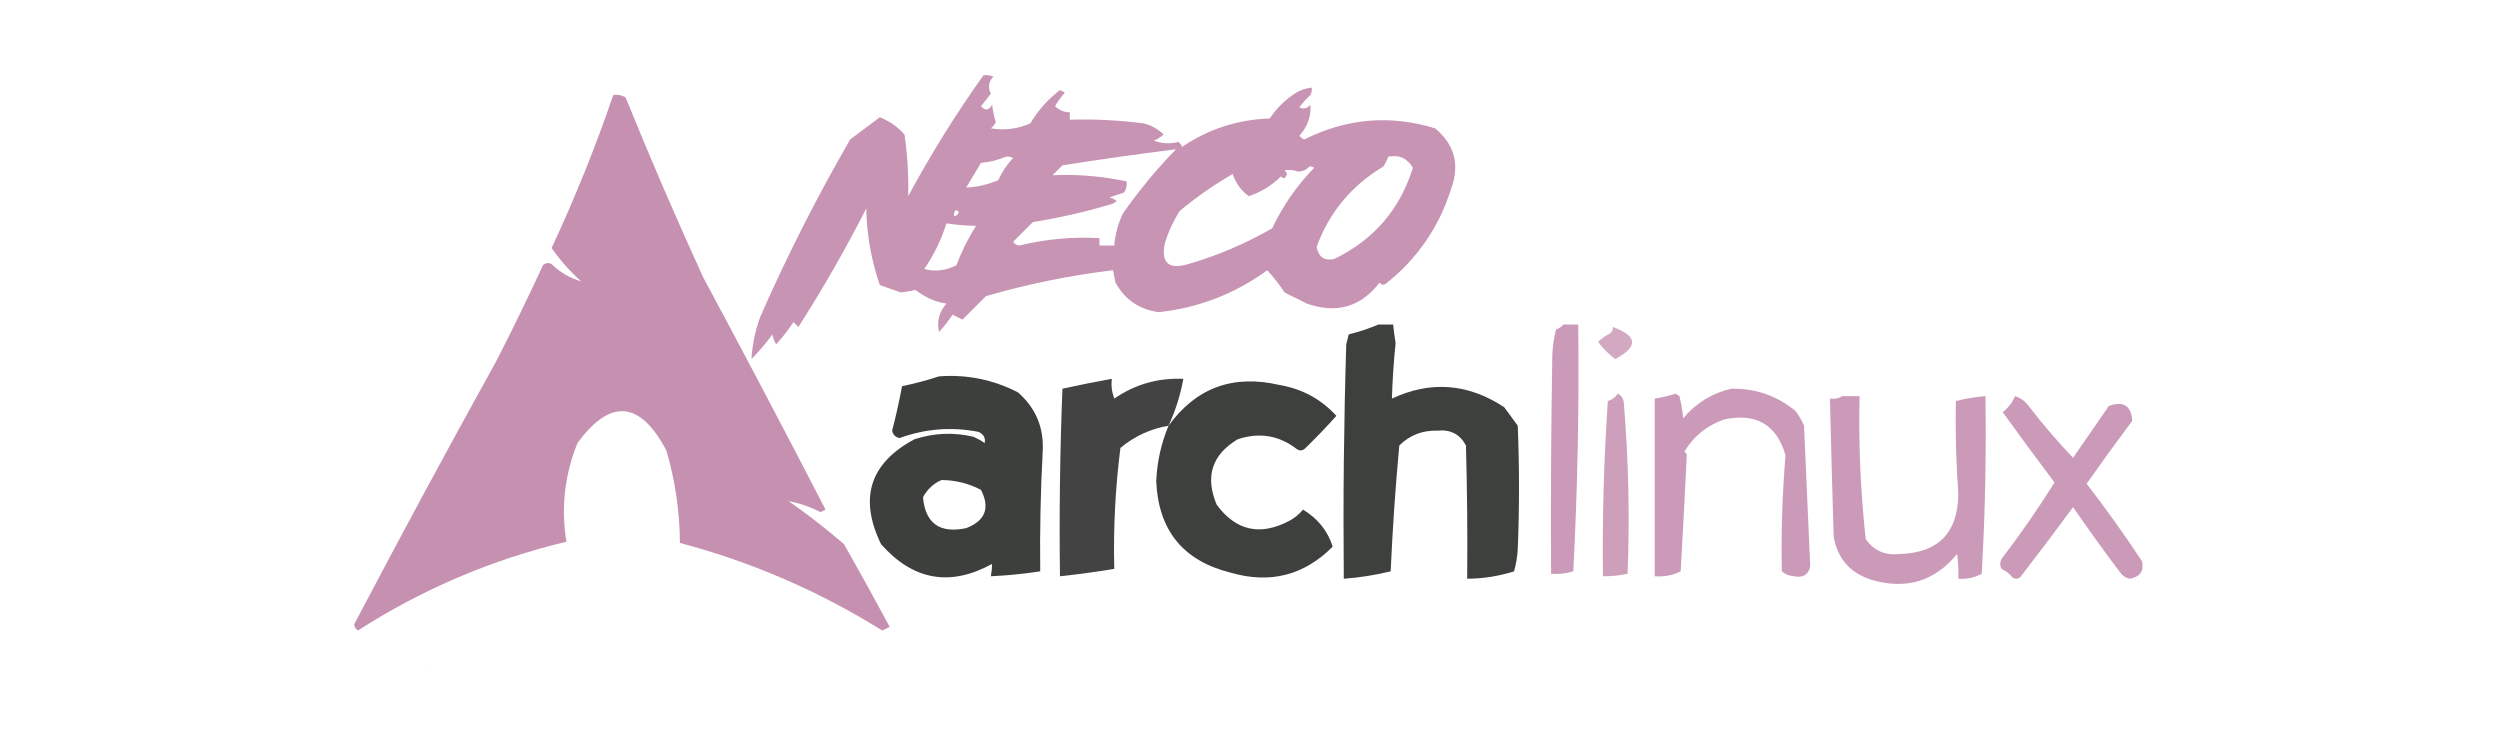 <?xml version="1.0" encoding="UTF-8"?>
<!DOCTYPE svg PUBLIC "-//W3C//DTD SVG 1.1//EN" "http://www.w3.org/Graphics/SVG/1.1/DTD/svg11.dtd">
<svg xmlns="http://www.w3.org/2000/svg" version="1.1" width="1013px" height="304px" style="shape-rendering:geometricPrecision; text-rendering:geometricPrecision; image-rendering:optimizeQuality; fill-rule:evenodd; clip-rule:evenodd" xmlns:xlink="http://www.w3.org/1999/xlink">
<g><path style="opacity:0.924" fill="#c48cae" d="M 398.5,30.5 C 399.873,30.343 401.207,30.51 402.5,31C 400.536,33.167 400.202,35.501 401.5,38C 400.167,39.667 398.833,41.333 397.5,43C 399.137,44.951 400.637,44.784 402,42.5C 402.287,44.891 402.787,47.224 403.5,49.5C 403.023,50.478 402.357,51.311 401.5,52C 407.042,52.913 412.375,52.246 417.5,50C 420.629,44.705 424.629,40.205 429.5,36.5C 430.167,36.833 430.833,37.167 431.5,37.5C 429.973,39.193 428.64,41.027 427.5,43C 429.158,44.663 431.158,45.496 433.5,45.5C 433.5,46.5 433.5,47.5 433.5,48.5C 443.545,48.205 453.545,48.705 463.5,50C 466.623,50.809 469.289,52.309 471.5,54.5C 470.335,55.584 469.002,56.417 467.5,57C 470.856,58.186 474.189,58.353 477.5,57.5C 478.192,58.025 478.692,58.692 479,59.5C 489.698,52.268 501.531,48.434 514.5,48C 517.167,44 520.5,40.667 524.5,38C 526.65,36.589 528.984,35.755 531.5,35.5C 531.649,36.552 531.483,37.552 531,38.5C 529.315,40.017 527.815,41.684 526.5,43.5C 528.061,44.347 529.561,44.014 531,42.5C 531.265,47.256 529.765,51.423 526.5,55C 527.025,55.692 527.692,56.192 528.5,56.5C 545.661,47.928 563.328,46.428 581.5,52C 589.416,58.557 591.583,66.724 588,76.5C 583.094,92.067 574.26,104.9 561.5,115C 560.551,115.617 559.718,115.451 559,114.5C 551.392,124.418 541.558,127.251 529.5,123C 526.5,121.5 523.5,120 520.5,118.5C 518.408,115.319 516.075,112.319 513.5,109.5C 500.381,119.055 485.715,124.722 469.5,126.5C 461.581,125.395 455.747,121.395 452,114.5C 451.667,112.833 451.333,111.167 451,109.5C 433.598,111.581 416.431,115.081 399.5,120C 396.333,123.167 393.167,126.333 390,129.5C 388.667,128.833 387.333,128.167 386,127.5C 384.327,130.001 382.493,132.334 380.5,134.5C 379.526,130.23 380.526,126.397 383.5,123C 379.056,122.386 374.889,120.553 371,117.5C 369.016,117.926 367.016,118.26 365,118.5C 361.904,117.4 359.071,116.4 356.5,115.5C 353.043,105.471 351.21,95.138 351,84.5C 342.577,101.024 333.41,117.024 323.5,132.5C 322.833,131.833 322.167,131.167 321.5,130.5C 319.397,133.72 317.064,136.72 314.5,139.5C 313.719,138.271 313.219,136.938 313,135.5C 310.394,139.059 307.56,142.393 304.5,145.5C 304.786,139.967 305.953,134.3 308,128.5C 318.873,103.752 331.04,79.752 344.5,56.5C 348.5,53.5 352.5,50.5 356.5,47.5C 360.361,49.02 363.695,51.353 366.5,54.5C 367.711,62.873 368.211,71.206 368,79.5C 377.176,62.467 387.343,46.134 398.5,30.5 Z M 476.5,60.5 C 468.626,68.583 461.459,77.249 455,86.5C 453.051,90.629 451.884,94.963 451.5,99.5C 449.5,99.5 447.5,99.5 445.5,99.5C 445.5,98.5 445.5,97.5 445.5,96.5C 434.499,95.872 423.665,96.872 413,99.5C 411.941,99.37 411.108,98.87 410.5,98C 413.167,95.333 415.833,92.667 418.5,90C 429.528,88.236 440.361,85.736 451,82.5C 451.5,82.167 452,81.833 452.5,81.5C 451.624,80.749 450.624,80.249 449.5,80C 451.5,79.333 453.5,78.667 455.5,78C 456.38,76.644 456.714,75.144 456.5,73.5C 446.552,71.385 436.552,70.552 426.5,71C 427.833,69.667 429.167,68.333 430.5,67C 445.814,64.577 461.147,62.41 476.5,60.5 Z M 407.5,63.5 C 408.552,63.35 409.552,63.517 410.5,64C 408.004,66.656 406.004,69.656 404.5,73C 400.291,74.803 395.958,75.803 391.5,76C 393.5,72.667 395.5,69.333 397.5,66C 401.09,65.689 404.423,64.856 407.5,63.5 Z M 562.5,63.5 C 566.91,62.623 570.243,64.123 572.5,68C 567.199,84.968 556.533,97.301 540.5,105C 536.579,105.765 534.245,104.098 533.5,100C 538.65,86.013 547.65,75.18 560.5,67.5C 561.362,66.234 562.029,64.901 562.5,63.5 Z M 530.5,67.5 C 531.239,67.369 531.906,67.536 532.5,68C 525.477,75.207 519.811,83.374 515.5,92.5C 504.746,98.711 493.412,103.544 481.5,107C 473.512,109.341 470.345,106.508 472,98.5C 473.427,93.878 475.427,89.545 478,85.5C 484.73,79.884 491.897,74.884 499.5,70.5C 500.695,74.196 502.862,77.196 506,79.5C 510.953,77.856 515.286,75.189 519,71.5C 520.131,72.604 520.965,72.27 521.5,70.5C 521.291,69.914 520.957,69.414 520.5,69C 522.326,68.708 524.159,68.875 526,69.5C 527.876,69.475 529.376,68.809 530.5,67.5 Z M 386.5,87.5 C 386.73,85.017 387.397,84.517 388.5,86C 388.164,87.03 387.497,87.53 386.5,87.5 Z M 383.5,90.5 C 387.519,91.147 391.519,91.48 395.5,91.5C 392.302,96.563 389.635,101.897 387.5,107.5C 383.194,109.675 378.861,110.175 374.5,109C 378.44,103.286 381.44,97.12 383.5,90.5 Z"/></g>
<g><path style="opacity:0.964" fill="#c48cae" d="M 248.5,38.5 C 250.288,38.215 251.955,38.548 253.5,39.5C 263.449,64.066 273.949,88.4 285,112.5C 301.755,143.675 318.255,175.009 334.5,206.5C 333.833,206.833 333.167,207.167 332.5,207.5C 328.274,205.372 323.941,203.872 319.5,203C 327.286,208.451 334.786,214.285 342,220.5C 348.294,231.586 354.46,242.753 360.5,254C 359.5,254.5 358.5,255 357.5,255.5C 331.946,239.556 304.612,227.723 275.5,220C 275.435,207.283 273.602,194.783 270,182.5C 259.327,162.364 247.327,161.364 234,179.5C 228.776,192.402 227.276,205.735 229.5,219.5C 199.267,226.741 171.1,238.741 145,255.5C 144.13,254.892 143.63,254.059 143.5,253C 162.278,217.277 181.445,181.777 201,146.5C 207.606,133.623 213.939,120.623 220,107.5C 221.049,106.483 222.216,106.316 223.5,107C 227.029,110.421 231.029,112.755 235.5,114C 230.943,109.946 226.943,105.446 223.5,100.5C 232.953,80.264 241.286,59.598 248.5,38.5 Z"/></g>
<g><path style="opacity:0.931" fill="#313331" d="M 558.5,131.5 C 560.5,131.5 562.5,131.5 564.5,131.5C 564.749,134.002 565.083,136.502 565.5,139C 564.723,146.559 564.223,154.059 564,161.5C 579.695,154.182 594.862,155.349 609.5,165C 611.333,167.5 613.167,170 615,172.5C 615.667,189.167 615.667,205.833 615,222.5C 614.821,225.553 614.321,228.553 613.5,231.5C 607.326,233.473 600.993,234.473 594.5,234.5C 594.667,216.497 594.5,198.497 594,180.5C 591.581,175.961 587.748,173.961 582.5,174.5C 576.439,174.302 571.272,176.302 567,180.5C 565.427,197.467 564.26,214.467 563.5,231.5C 557.257,233.04 550.924,234.04 544.5,234.5C 544.196,202.819 544.529,171.152 545.5,139.5C 545.833,138.167 546.167,136.833 546.5,135.5C 550.71,134.456 554.71,133.123 558.5,131.5 Z"/></g>
<g><path style="opacity:0.878" fill="#c48cae" d="M 633.5,131.5 C 635.5,131.5 637.5,131.5 639.5,131.5C 639.894,164.859 639.227,198.192 637.5,231.5C 634.579,232.407 631.579,232.74 628.5,232.5C 628.333,202.831 628.5,173.165 629,143.5C 629.176,140.118 629.676,136.785 630.5,133.5C 631.739,133.058 632.739,132.391 633.5,131.5 Z"/></g>
<g><path style="opacity:0.749" fill="#c48cae" d="M 653.5,132.5 C 663.592,136.105 663.926,140.439 654.5,145.5C 651.833,143.5 649.5,141.167 647.5,138.5C 649.028,137.139 650.695,135.972 652.5,135C 653.252,134.329 653.586,133.496 653.5,132.5 Z"/></g>
<g><path style="opacity:0.935" fill="#313331" d="M 380.5,152.5 C 391.798,151.66 402.465,153.826 412.5,159C 419.726,165.336 423.059,173.336 422.5,183C 421.642,199.155 421.309,215.322 421.5,231.5C 414.878,232.532 408.212,233.199 401.5,233.5C 401.815,231.774 401.981,230.107 402,228.5C 384.957,237.826 369.957,235.16 357,220.5C 347.952,201.85 352.452,187.683 370.5,178C 378.436,175.405 386.436,175.071 394.5,177C 396.081,177.707 397.581,178.54 399,179.5C 399.379,177.43 398.545,175.93 396.5,175C 385.622,172.862 374.955,173.696 364.5,177.5C 362.833,177.167 361.833,176.167 361.5,174.5C 363.048,168.546 364.381,162.546 365.5,156.5C 370.686,155.404 375.686,154.07 380.5,152.5 Z M 381.5,194.5 C 387.207,194.558 392.541,195.891 397.5,198.5C 401.249,205.842 399.249,211.008 391.5,214C 380.786,216.253 374.953,212.087 374,201.5C 375.742,198.254 378.242,195.921 381.5,194.5 Z"/></g>
<g><path style="opacity:0.915" fill="#313331" d="M 473.5,172.5 C 466.191,173.737 459.691,176.737 454,181.5C 451.925,197.75 451.091,214.084 451.5,230.5C 444.2,231.717 436.866,232.717 429.5,233.5C 429.167,208.158 429.5,182.825 430.5,157.5C 437.142,156.038 443.809,154.705 450.5,153.5C 450.187,156.247 450.52,158.914 451.5,161.5C 459.911,155.729 469.245,153.063 479.5,153.5C 478.302,160.093 476.302,166.427 473.5,172.5 Z"/></g>
<g><path style="opacity:0.933" fill="#313331" d="M 473.5,172.5 C 484.645,157.111 499.645,151.611 518.5,156C 527.665,157.579 535.331,161.746 541.5,168.5C 537.349,173.152 533.015,177.652 528.5,182C 527.5,182.667 526.5,182.667 525.5,182C 518.287,176.394 510.287,175.06 501.5,178C 491.048,184.287 488.215,193.121 493,204.5C 500.813,215.112 510.647,217.278 522.5,211C 524.609,209.859 526.442,208.359 528,206.5C 534.028,210.162 538.028,215.162 540,221.5C 528.394,233.194 514.561,236.694 498.5,232C 479.371,227.193 469.371,214.86 468.5,195C 468.83,187.181 470.497,179.681 473.5,172.5 Z"/></g>
<g><path style="opacity:0.874" fill="#c48cae" d="M 701.5,157.5 C 711.329,157.331 719.996,160.331 727.5,166.5C 728.919,168.336 730.086,170.336 731,172.5C 731.862,191.507 732.695,210.507 733.5,229.5C 732.76,232.899 730.594,234.232 727,233.5C 725.019,233.371 723.353,232.704 722,231.5C 721.682,215.785 722.182,200.118 723.5,184.5C 719.855,172 711.521,167.167 698.5,170C 691.577,172.451 686.243,176.784 682.5,183C 682.833,183.333 683.167,183.667 683.5,184C 682.755,199.778 681.922,215.611 681,231.5C 677.715,233.137 674.215,233.804 670.5,233.5C 670.5,209.5 670.5,185.5 670.5,161.5C 673.376,161.073 676.209,160.406 679,159.5C 679.5,159.833 680,160.167 680.5,160.5C 681.244,163.443 681.744,166.443 682,169.5C 687.253,163.298 693.753,159.298 701.5,157.5 Z"/></g>
<g><path style="opacity:0.833" fill="#c48cae" d="M 655.5,159.5 C 657.045,160.23 657.878,161.563 658,163.5C 659.884,186.488 660.384,209.488 659.5,232.5C 656.214,233.207 652.881,233.54 649.5,233.5C 649.219,209.804 649.886,186.138 651.5,162.5C 653.261,161.965 654.594,160.965 655.5,159.5 Z"/></g>
<g><path style="opacity:0.878" fill="#c48cae" d="M 746.5,160.5 C 748.833,160.5 751.167,160.5 753.5,160.5C 753.047,179.904 753.88,199.238 756,218.5C 759.308,223.105 763.808,225.105 769.5,224.5C 785.387,224.113 793.387,215.946 793.5,200C 792.615,187.517 792.282,175.017 792.5,162.5C 796.443,161.514 800.443,160.848 804.5,160.5C 804.866,184.524 804.366,208.524 803,232.5C 800.049,234.076 796.883,234.743 793.5,234.5C 793.665,231.15 793.498,227.817 793,224.5C 783.961,235.522 772.461,239.022 758.5,235C 749.744,232.25 744.578,226.416 743,217.5C 742.433,198.833 741.933,180.166 741.5,161.5C 743.415,161.784 745.081,161.451 746.5,160.5 Z"/></g>
<g><path style="opacity:0.876" fill="#c48cae" d="M 816.5,160.5 C 818.716,161.203 820.549,162.536 822,164.5C 827.626,171.794 833.626,178.794 840,185.5C 844.833,178.5 849.667,171.5 854.5,164.5C 860.422,162.37 863.589,164.37 864,170.5C 857.711,178.912 851.544,187.412 845.5,196C 853.388,206.222 860.888,216.722 868,227.5C 868.765,231.421 867.098,233.755 863,234.5C 861.605,234.22 860.438,233.553 859.5,232.5C 852.806,223.64 846.306,214.64 840,205.5C 832.955,215.09 825.788,224.59 818.5,234C 817.5,234.667 816.5,234.667 815.5,234C 814.271,232.471 812.771,231.304 811,230.5C 810.333,229.167 810.333,227.833 811,226.5C 818.66,216.515 825.827,206.182 832.5,195.5C 825.373,186.072 818.373,176.572 811.5,167C 813.765,165.243 815.431,163.076 816.5,160.5 Z"/></g>
<g><path style="opacity:0.004" fill="#7d2a4e" d="M 173.5,269.5 C 175.332,270.14 175.665,271.14 174.5,272.5C 173.614,271.675 173.281,270.675 173.5,269.5 Z"/></g>
</svg>
